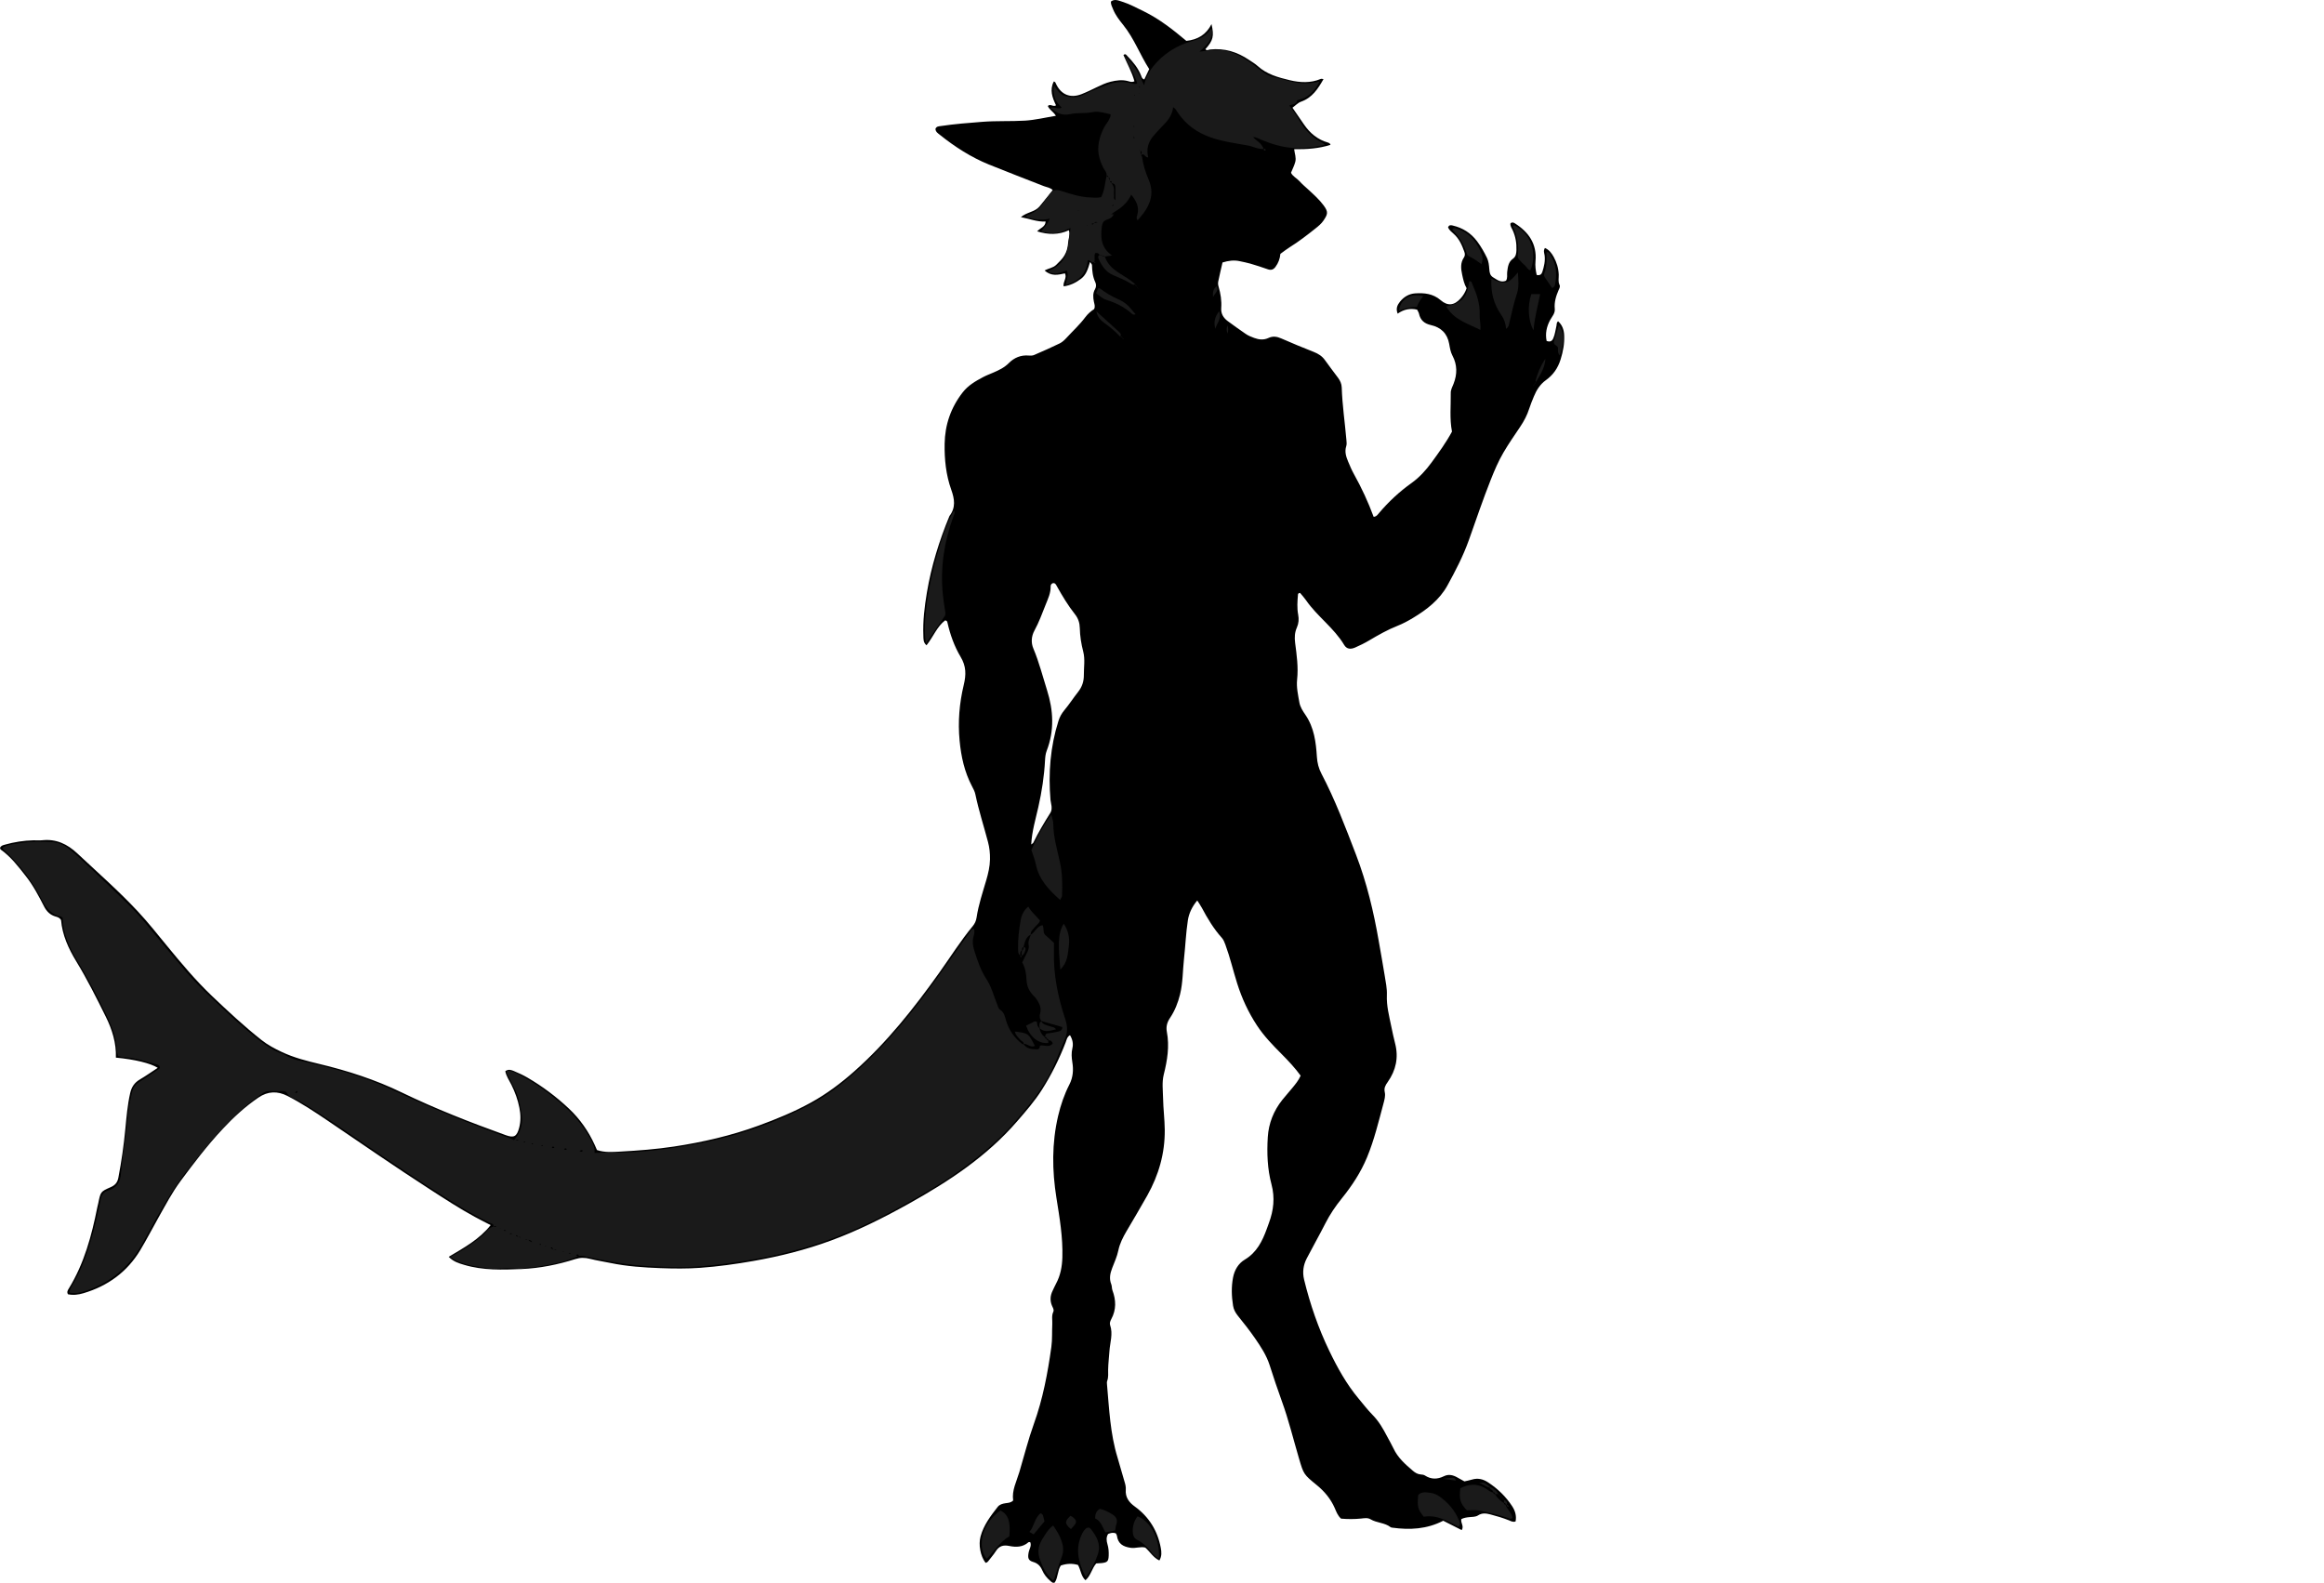 <?xml version="1.0" encoding="utf-8"?>
<!-- Generator: Adobe Illustrator 24.1.1, SVG Export Plug-In . SVG Version: 6.00 Build 0)  -->
<svg version="1.1" id="Layer_1" xmlns="http://www.w3.org/2000/svg" xmlns:xlink="http://www.w3.org/1999/xlink" x="0px" y="0px"
	 width="1974.33" height="1344.72" viewBox="0 0 1974.33 1344.72" style="enable-background:new 0 0 1974.33 1344.72;" xml:space="preserve">
<style type="text/css">
	.st0{fill:#1A1A1A;}
</style>
<g>
	<path d="M381.2,1067.79c13.02-7.77,26-14.78,35.62-26.93c-4.76-2.47-9.17-4.68-13.5-7.04c-13.17-7.17-25.7-15.37-38.28-23.49
		c-29.16-18.83-57.7-38.57-86.42-58.05c-11.15-7.56-22.39-15-34.41-21.16c-8.43-4.32-16.61-4.12-24.69,1.39
		c-11.2,7.63-21.02,16.64-30.29,26.56c-12.99,13.9-24.45,28.94-35.72,44.18c-7.31,9.87-12.98,20.7-18.97,31.35
		c-5.14,9.13-9.94,18.46-15.33,27.44c-11.17,18.61-27.6,30.52-48.3,36.67c-4.34,1.29-8.76,1.87-13.18,0.89
		c-1.17-2.01-0.1-3.53,0.78-4.97c13.01-21.2,19.34-44.73,24.13-68.8c0.24-1.22,0.6-2.42,0.85-3.64c1.96-9.58,1.87-9.78,10.48-13.56
		c3.84-1.69,5.79-3.94,6.6-8.14c2.63-13.72,4.6-27.5,5.92-41.4c0.96-10.16,1.83-20.31,4.08-30.32c1.19-5.29,3.67-8.98,8.31-11.7
		c5.15-3.01,10.02-6.49,15.13-9.84c-6.24-3.95-19.55-7.16-35.57-8.67c0.43-12.4-3.2-23.93-8.61-34.84
		c-7.87-15.86-15.78-31.72-25.01-46.87c-6.67-10.95-11.94-22.5-12.96-35.17c-1.17-1.99-2.85-2.49-4.53-2.96
		c-4.62-1.3-7.67-4.24-9.87-8.52c-4.55-8.88-9.18-17.73-15.38-25.64c-6.47-8.26-12.81-16.61-21.48-22.78
		c-0.33-0.23-0.38-0.86-0.59-1.37c0.65-1.9,2.44-2.3,4.06-2.76c7.96-2.25,16.07-3.53,24.34-3.72c2.5-0.06,5.02,0.22,7.49-0.05
		c11.85-1.31,21.43,3.35,29.78,11.19c17.28,16.23,35.17,31.85,51.35,49.21c8.65,9.29,16.58,19.26,24.64,29.09
		c12.19,14.85,24.49,29.59,38.44,42.87c13.55,12.91,27.24,25.65,41.93,37.28c5.31,4.21,11.22,7.38,17.36,10.26
		c10.23,4.81,21,7.56,31.95,10.18c24.05,5.77,47.49,13.32,69.88,24.17c28.74,13.92,58.5,25.53,88.54,36.35
		c6.86,2.47,9.28,1.07,11.23-6.18c1.52-5.66,1.36-11.35,0.25-17.04c-1.35-6.9-3.72-13.45-6.87-19.75
		c-1.87-3.74-4.34-7.24-5.12-11.41c2.59-1.99,5.09-1.06,7.32-0.13c3.9,1.64,7.79,3.4,11.44,5.53c12.77,7.44,24.59,16.28,35.31,26.39
		c9.31,8.78,16.65,19.2,21.95,30.95c0.61,1.35,1.19,2.72,1.86,4.23c6.62,2.26,13.42,1.68,20.06,1.31c15.17-0.85,30.32-2,45.38-4.28
		c24.5-3.71,48.51-9.24,71.81-17.76c15.24-5.57,30.21-11.71,44.46-19.56c13.41-7.39,25.56-16.51,36.96-26.63
		c27.81-24.68,50.67-53.63,72.15-83.77c9.41-13.21,18.04-26.99,28.4-39.52c1.78-2.16,2.86-4.54,3.29-7.38
		c1.63-10.87,5.17-21.26,8.24-31.77c1.67-5.71,3.04-11.52,3.15-17.61c0.1-5.06-0.42-9.94-1.7-14.78
		c-3.56-13.5-7.89-26.79-10.74-40.49c-0.5-2.39-1.72-4.68-2.88-6.88c-6.36-12.12-9.2-25.04-10.5-38.65
		c-1.54-16.1-0.19-31.93,3.52-47.39c2.11-8.78,2.13-15.84-2.66-23.85c-5.33-8.92-8.89-18.93-11.21-29.22
		c-0.16-0.69-0.29-1.52-1.94-1.77c-6.88,5.17-10.03,13.88-15.81,21.16c-2.92-2.44-2.57-5.39-2.69-8.23
		c-0.51-12.27,0.97-24.4,2.98-36.44c3.76-22.48,10.48-44.13,19.19-65.17c5.48-7.12,4.36-14.4,1.52-22.35
		c-4.48-12.53-5.84-25.74-5.62-39c0.26-16.16,5.27-30.73,15.3-43.63c4.65-5.97,10.79-9.52,17.18-12.92
		c2.85-1.52,5.91-2.67,8.88-3.95c4.78-2.06,9.34-4.2,13.19-8.09c4.49-4.54,10.27-7.01,17-6.38c1.46,0.14,3.12,0.1,4.42-0.46
		c7.32-3.16,14.63-6.38,21.79-9.87c2.16-1.06,4.08-2.86,5.73-4.67c5.39-5.88,11.31-11.25,16.1-17.7c2.06-2.77,4.74-5.07,7.39-6.75
		c1.14-2.39,0.19-4.37-0.17-6.24c-0.73-3.77-1.05-7.3,1.01-10.82c1.03-1.75,1.03-4.02,0.17-5.82c-2.21-4.66-2.67-9.57-2.82-14.59
		c-0.02-0.61-0.73-1.2-1.63-2.58c-1.71,5.64-3.14,10.83-7.56,14.19c-4.39,3.34-9.2,5.75-14.89,6.52c-0.72-3.95,3.09-7.09,1.12-11.04
		c-5.76,1.28-11.61,2.74-17.28-2.48c3.45-1.87,7.33-2.18,9.93-4.82c2.45-2.49,5.1-4.81,6.89-7.87c1.92-3.29,2.92-6.87,3.14-10.67
		c0.2-3.44,1.86-6.76,0.66-10.81c-8.69,4.05-17.6,3.9-26.94,0.97c2.42-2.84,6.95-3.68,7.19-8.34c-7.08,0.39-13.58-2.34-21.02-3.75
		c4.95-4.27,11.76-4.31,15.72-8.94c3.85-4.51,7.45-9.23,11.32-14.07c-2.28-2.19-5.15-2.38-7.63-3.36
		c-15.55-6.13-31.18-12.06-46.66-18.36c-15.13-6.16-28.75-14.95-41.49-25.11c-1.67-1.33-3.76-2.61-3.83-5.13
		c0.79-2.15,2.63-2.14,4.34-2.4c11.84-1.77,23.76-2.7,35.69-3.62c11.97-0.92,23.97-0.29,35.91-0.99c8.64-0.51,17.18-2.62,26.37-4.11
		c-2.09-3.54-5.51-5.03-6.86-8.34c2.11-2.22,4.64,1.1,6.96-0.58c-3.12-6.47-5.61-13.13-1.86-20.28c1.4,0.33,1.54,1.37,1.94,2.22
		c4.31,9.06,12.12,12.27,21.56,8.6c4.41-1.71,8.65-3.85,12.92-5.89c3.84-1.83,7.68-3.67,11.82-4.68c4.87-1.18,9.77-1.9,14.79-0.53
		c1.58,0.43,3.35,1.2,5.45,0.12c-2.14-7.8-6.19-14.9-9.33-22.27c1.78-1.58,2.52,0.02,3.22,0.74c4.89,5.03,9.35,10.38,11.9,17.06
		c0.42,1.11,0.75,2.43,2.58,2.95c1.27-2.67,2.59-5.45,4.18-8.82c-7.82-12.13-12.85-26.12-22.21-37.67
		c-3.29-4.07-6.51-8.23-8.5-13.18c-0.83-2.07-1.96-4.02-1.86-6.49c3.03-2.44,6.24-0.98,9.18-0.06c6.45,2.01,12.39,5.2,18.46,8.16
		c13.59,6.63,25.32,15.9,36.49,25.29c9.74-1.07,16.87-5.33,21.36-14.27c2.35,10.25,1.37,14.01-5.21,21.3
		c1.2,1.57,2.72,0.42,3.95,0.29c12.26-1.36,23.2,2.08,33.25,8.9c2.48,1.68,5.12,3.2,7.32,5.2c7.73,7.01,17.35,9.62,27.08,11.95
		c8.89,2.13,17.78,2.6,26.48-1.08c0.57-0.24,1.38,0.09,2.28,0.18c-4.71,8.29-9.63,15.87-19.12,19.19c-2.64,0.93-4.77,3.31-7.26,5.11
		c3.28,4.77,6.53,9.49,9.78,14.21c5.11,7.43,11.64,12.96,20.49,15.42c0.47,0.13,0.91,0.41,1.32,0.68c0.18,0.12,0.25,0.39,0.76,1.22
		c-10.06,3.23-20.27,3.82-30.91,3.72c0.49,3.92,1.88,7.17,0.98,10.71c-0.82,3.19-2.36,6.03-3.65,9.28c1.47,3.16,4.9,4.62,7.19,7.17
		c2.33,2.59,5.02,4.85,7.59,7.21c4.59,4.23,9.25,8.39,12.98,13.44c4.19,5.66,3.37,7.5-0.15,12.8c-1.76,2.64-4.38,4.8-6.91,6.8
		c-7.03,5.59-14.12,11.1-21.77,15.85c-2.74,1.7-5.27,3.74-7.95,5.66c-0.36,4.14-1.74,7.81-4.2,11.1c-1.71,2.29-3.68,3-6.49,2
		c-4.93-1.76-9.92-3.34-14.94-4.83c-2.86-0.85-5.83-1.33-8.74-2.01c-5-1.17-9.84-0.46-14.8,1.07c-1.22,5.38-2.5,10.68-3.6,16.02
		c-0.29,1.4-0.23,2.84,0.23,4.38c1.79,5.97,2.73,12.11,2.28,18.35c-0.35,4.8,1.87,8.24,5.35,10.91c4.94,3.78,10.13,7.24,15.21,10.85
		c2.26,1.61,4.77,2.59,7.36,3.56c4.18,1.55,8.16,1.96,12.3,0.02c3.61-1.69,7.08-1.2,10.75,0.42c9.11,4.03,18.35,7.8,27.62,11.47
		c3.82,1.51,7.06,3.5,9.48,6.92c3.6,5.09,7.45,10.01,11.15,15.03c1.81,2.45,3.06,5.12,3.16,8.25c0.46,14.94,2.7,29.73,3.97,44.6
		c0.15,1.73,0.4,3.63-0.12,5.22c-1.52,4.66-0.2,8.87,1.54,13.04c1.54,3.68,3.09,7.38,5.03,10.85c6.46,11.57,12.01,23.54,16.69,36.19
		c2.34-0.13,3.48-1.9,4.65-3.28c8.11-9.58,17.21-18.05,27.43-25.34c6.77-4.83,12.3-10.94,17.17-17.61
		c6.18-8.46,12.34-16.95,17.31-26.17c-2.14-10.93-0.89-21.93-1.05-32.88c-0.04-2.76,1.42-5.26,2.42-7.82
		c3.13-8.05,3.17-16.05-0.95-23.79c-1.69-3.17-2.19-6.65-2.8-10.04c-1.61-8.95-7.06-14.07-15.58-15.98
		c-5.5-1.24-8.89-4.14-10.08-9.68c-0.25-1.17-1.02-2.22-1.6-3.43c-5.94-1.39-11.36-0.25-16.52,3.42c-1.74-4.4-0.23-7.42,1.99-10.19
		c3.28-4.09,7.71-6.69,12.79-7.04c7.75-0.54,15.31,0.19,21.72,5.75c6.04,5.24,11.64,4.52,16.95-1.43c2.19-2.45,3.94-5.13,5.13-8.7
		c-2.03-3.4-2.92-7.51-3.8-11.63c-1.07-4.98-1.59-9.91,1.48-14.44c1.1-1.62,0.99-3.19,0.36-4.96c-2.03-5.69-4.4-11.12-9.11-15.24
		c-1.82-1.6-3.77-3.21-4.7-5.4c0.81-2.17,2.23-2.01,3.8-1.65c8.6,1.99,15.58,6.36,20.92,13.51c3.31,4.44,6.04,9.21,8.4,14.13
		c1.35,2.82,1.69,6.24,1.93,9.42c0.22,2.89,0.52,5.37,3.28,7.04c3.4,2.05,6.56,4.74,10.9,2.84c1.56-2.39,0.7-4.98,1.01-7.41
		c0.54-4.22,0.96-8.51,4.88-11.27c2.57-1.81,2.9-4.61,2.99-7.34c0.19-5.79-0.72-11.42-3.14-16.76c-0.89-1.97-2.4-3.8-1.9-6
		c1.47-1.25,2.73-0.59,3.69,0.02c11.77,7.48,18.88,17.51,17.53,32.18c-0.37,3.96,0.15,7.86,1.02,11.67
		c2.79,0.68,4.18-0.58,4.83-2.67c1.41-4.54,2.53-9.13,1.89-13.97c-0.25-1.89-1.27-3.82,0.28-6.27c3.58,1.52,5.71,4.47,7.47,7.66
		c2.55,4.63,4.05,9.63,4.25,14.96c0.11,2.95-0.72,5.93,0.72,8.83c0.71,1.43-0.23,2.95-0.81,4.29c-2.19,5.1-3.83,10.28-3.27,15.93
		c0.39,3.86-2.26,6.49-3.9,9.49c-3.08,5.66-4.31,11.55-3.02,17.85c2.7,0.92,4.43,0.46,5.61-2.16c1.56-3.48,1.88-7.22,2.76-10.83
		c0.28-1.15-0.13-2.48,1.35-3.75c3.54,3.14,4.95,7.19,5.18,11.78c0.35,7.05-0.89,13.74-3,20.56c-2.35,7.56-6.34,13.25-12.64,17.79
		c-4.76,3.43-7.88,8.3-10.08,13.72c-1.41,3.47-2.88,6.92-4.01,10.48c-1.75,5.53-4.43,10.54-7.65,15.34
		c-4.86,7.25-9.85,14.4-14.26,21.96c-4.3,7.37-7.6,15.13-10.73,23.03c-6.71,16.93-12.52,34.18-18.62,51.32
		c-4.79,13.45-11.36,26.12-18.23,38.56c-6.68,12.1-17.44,20.41-29.11,27.45c-4.26,2.57-8.64,4.94-13.32,6.79
		c-8.37,3.3-16.18,7.74-23.92,12.33c-3.85,2.29-7.9,4.3-12.01,6.09c-3.95,1.72-7.21,1.32-9.3-2.17
		c-8.68-14.54-22.94-24.26-32.45-38.04c-1.54-2.23-3.41-4.22-5.04-6.2c-1.06,0.09-1.7,0.56-1.77,1.3
		c-0.49,5.72-0.91,11.52,0.16,17.15c0.74,3.91,0.46,7.42-1.08,10.91c-1.87,4.22-2.11,8.42-1.51,13.04
		c1.35,10.36,2.82,20.73,1.69,31.28c-0.7,6.5,0.8,12.93,1.91,19.32c0.69,4.02,3.01,7.48,5.2,10.68c7.38,10.82,8.9,23.13,9.69,35.59
		c0.33,5.15,1.51,9.81,3.86,14.29c11.63,22.14,20.41,45.51,29.36,68.8c9.16,23.83,15.02,48.51,19.36,73.6
		c1.65,9.56,3.43,19.11,4.95,28.7c0.9,5.65,2.16,11.38,1.92,17.02c-0.38,9.18,1.95,17.8,3.74,26.57c1,4.88,2.04,9.76,3.28,14.58
		c3.06,11.91,0.71,22.78-6.28,32.7c-1.92,2.73-3.36,5-2.5,8.79c0.67,2.94-0.29,6.42-1.12,9.5c-4.16,15.38-7.83,30.9-13.96,45.7
		c-5.3,12.81-12.82,24.21-21.47,34.94c-5.34,6.62-10.09,13.6-13.95,21.22c-5.08,10.01-10.65,19.77-15.81,29.74
		c-2.93,5.66-3.77,11.72-2.24,18.02c5.09,20.92,12.07,41.17,21.43,60.58c6.95,14.42,14.69,28.37,25.03,40.7
		c3.84,4.58,7.48,9.37,11.67,13.61c5.37,5.43,9.04,11.86,12.5,18.52c1.73,3.32,3.69,6.53,5.26,9.92
		c3.68,7.95,10.02,13.52,16.48,19.04c1.94,1.66,3.98,2.92,6.62,3.14c1.23,0.1,2.62,0.23,3.61,0.87c5.31,3.45,10.64,3.37,16.17,0.64
		c3.99-1.96,7.77-1.03,11.42,1.06c1.95,1.12,3.92,2.18,6,3.33c2.14-0.5,4.35-0.9,6.48-1.55c4.93-1.5,9.42-0.38,13.53,2.32
		c8.22,5.39,15.2,12.1,20.58,20.36c2.5,3.84,3.8,8.06,2.89,12.88c-2.18,0.89-3.99-0.27-5.68-0.94c-5.11-2.03-10.34-3.6-15.65-4.98
		c-3.67-0.95-7.05-1.5-10.66,0.86c-1.91,1.26-4.79,1.2-7.26,1.42c-2.5,0.22-4.86,0.66-6.86,1.68c-0.72,3.29,2.51,5.91,0.33,9.35
		c-5.36-2.72-10.62-5.39-15.7-7.96c-13.92,7.21-28.39,7.91-43.22,5.89c-0.49-0.07-1.07-0.11-1.43-0.39
		c-5.03-3.95-11.76-3.55-17.1-6.74c-2.5-1.49-5.34-0.9-8.07-0.62c-5.72,0.59-11.43,0.53-16.97,0.08c-2.95-2.61-4.06-6.02-5.45-9.16
		c-3.43-7.72-8.61-13.95-15.08-19.25c-11.3-9.24-11.25-9.28-15.25-22.85c-4.8-16.24-8.76-32.72-14.58-48.66
		c-3.68-10.07-7.04-20.27-10.32-30.48c-2.71-8.45-7.53-15.74-12.48-22.91c-4.53-6.56-9.49-12.83-14.5-19.03
		c-2.12-2.62-3.6-5.38-4.11-8.65c-1.25-7.92-1.54-15.83-0.02-23.79c1.25-6.53,4.55-12.04,9.96-15.27
		c10.24-6.12,14.93-15.72,18.74-26.18c0.6-1.64,1.18-3.29,1.78-4.93c3.97-10.74,5.24-21.43,2.19-32.87
		c-3.49-13.07-3.98-26.67-3.14-40.14c0.72-11.68,4.96-22.34,12.31-31.58c2.79-3.51,5.83-6.82,8.66-10.31
		c2.51-3.09,5.11-6.13,6.94-10.29c-4.7-6.48-10.29-12.47-16.06-18.26c-7.58-7.62-15.04-15.29-21-24.34
		c-7.34-11.14-12.86-23.09-16.86-35.78c-3.45-10.93-6.03-22.12-10.01-32.89c-0.79-2.13-1.56-4.21-3.1-5.92
		c-6.91-7.67-12.12-16.45-16.95-25.5c-1.05-1.97-2.36-3.79-3.85-6.16c-4.32,5.13-7.05,10.83-7.97,16.81
		c-1.66,10.79-2.08,21.77-3.28,32.65c-1.12,10.13-0.91,20.42-3.38,30.4c-1.75,7.07-4.39,13.81-8.46,19.87
		c-2.48,3.7-3.6,7.37-2.73,11.93c2.33,12.26,0.37,24.25-2.63,36.2c-1.66,6.6-0.71,13.43-0.59,20.16c0.17,8.96,1.34,17.86,1.43,26.85
		c0.19,20.01-5.15,38.44-14.81,55.73c-5.72,10.24-11.77,20.29-17.69,30.41c-3.02,5.17-5.71,10.38-6.96,16.41
		c-1.06,5.08-3.29,9.94-5.18,14.83c-1.76,4.56-2.74,9.03-0.8,13.82c0.64,1.58,0.39,3.52,0.99,5.13c3.1,8.33,3.36,16.48-0.98,24.49
		c-0.85,1.57-1.56,3.45-1,5.05c2.63,7.49-0.1,14.82-0.57,22.17c-0.33,5.21-1.02,10.4-1.1,15.65c-0.05,3.23,0.39,6.49-0.81,9.65
		c-0.34,0.89-0.24,1.99-0.15,2.98c1.86,20.82,2.71,41.78,8.91,61.99c2.12,6.9,3.9,13.91,6.03,20.81c0.68,2.19,1.19,4.33,1.01,6.59
		c-0.5,6.41,2.67,10.72,7.62,14.29c12.09,8.73,19.4,20.61,22.13,35.21c0.62,3.32,1,6.93-1.21,10.66
		c-5.21-2.45-7.91-7.38-11.95-10.94c-4.09-1.1-8.16,0.81-12.5,0.17c-6.59-0.97-10.71-3.53-11.64-10.35
		c-0.09-0.68-0.59-1.3-0.84-1.84c-2.42-1.07-4.51-0.39-6.61,0.43c-1.78,2.84-1.42,5.83-0.56,8.71c0.95,3.18,1.16,6.38,1.05,9.64
		c-0.18,4.93-1.12,5.88-6.24,6.41c-1.47,0.15-2.96,0.19-4.35,0.28c-3.73,4.26-4.5,10.21-9.15,14.3c-3.84-3.55-3.9-8.67-6.35-13.01
		c-4.65-1.36-9.49-1.29-14.59,0.49c-2.87,4.27-2.25,10.01-5.15,14.44c-1.75,0.76-2.75-0.49-3.86-1.45
		c-2.88-2.48-5.26-5.42-6.74-8.88c-1.56-3.66-3.76-5.97-7.78-7.16c-4.21-1.25-4.69-3.42-3.78-8.22c0.54-2.84,2.68-5.49,1.3-8.63
		c-0.54,0.03-1.18-0.14-1.46,0.1c-4.8,4.3-10.6,4.35-16.28,3.19c-5.06-1.04-8.66-0.02-11.46,4.42c-1.85,2.94-4.21,5.55-6.31,8.34
		c-0.63,0.84-1.36,1.43-2.43,1.55c-4.39-5.71-6.15-15.4-4.22-22.44c2.63-9.64,8.52-17.37,14.52-25.05c1.67-2.14,4.14-2.75,6.61-3.13
		c2.21-0.35,4.5-0.27,6.56-2.34c-1.28-8.5,2.88-16.14,5.27-24.19c4.06-13.61,7.49-27.45,12.29-40.8
		c7.66-21.27,11.81-43.24,14.88-65.48c0.88-6.39,0.47-12.96,0.79-19.44c0.17-3.45-0.74-6.97,0.85-10.34
		c0.85-1.79-0.35-3.45-1.01-4.98c-1.94-4.46-1.64-8.73,0.46-13c0.99-2.01,1.87-4.08,2.93-6.05c3.72-6.96,5.1-14.37,5.33-22.26
		c0.51-17.07-2.36-33.75-5.03-50.47c-3.73-23.36-4.01-46.55,1.46-69.81c2.2-9.34,5.24-18.19,9.56-26.62
		c3.12-6.1,3.54-12.4,2.48-18.9c-0.65-4-0.91-7.92,0.04-11.86c0.93-3.85,0.19-7.34-2.02-11.12c-2.58,1.47-2.88,4.05-3.71,6.21
		c-5.4,14.02-12.07,27.41-20.11,40.09c-6.16,9.71-13.71,18.36-21.22,27.03c-25.75,29.74-57.97,50.94-91.94,69.86
		c-21.38,11.91-43.19,22.89-66.23,31.35c-21.39,7.86-43.36,13.37-65.75,17.3c-14.98,2.63-30.03,4.73-45.22,5.82
		c-11.23,0.8-22.5,0.68-33.71,0.26c-14.18-0.52-28.38-1.44-42.35-4.35c-5.86-1.22-11.81-2.08-17.6-3.57
		c-4.27-1.1-8.21-1.1-12.45,0.24c-14.79,4.69-30,7.77-45.46,8.43c-16.42,0.7-32.99,1.26-49.06-3.58
		C389.73,1073.24,385.22,1071.92,381.2,1067.79z M876.06,717.47c0.82-0.69,1.54-1.01,1.8-1.55c4.27-8.75,9.26-17.09,14.45-25.3
		c1.16-1.83,1.18-3.8,1.01-5.78c-0.15-1.73-0.72-3.42-0.87-5.14c-1.95-22.84-0.18-45.31,6.77-67.26c1.07-3.37,2.67-6.29,4.99-9.06
		c4.15-4.96,7.67-10.45,11.68-15.54c3.38-4.28,4.93-8.88,4.89-14.41c-0.05-6.64,1.17-13.27-0.55-19.9
		c-1.69-6.52-2.75-13.14-2.89-19.91c-0.09-4.28-1.29-8.21-4.07-11.7c-5.9-7.43-10.76-15.57-15.4-23.84c-0.7-1.25-1.3-2.8-3.2-2.69
		c-1.38,0.41-2.15,1.47-2.11,2.74c0.17,5.7-2.27,10.63-4.29,15.73c-2.93,7.41-5.65,14.87-9.5,21.92c-2.59,4.74-3,10.19-0.88,15.21
		c4.85,11.52,7.88,23.61,11.63,35.46c5.41,17.1,6.32,34.25-0.28,51.33c-1,2.59-1.28,5.27-1.43,8.05c-0.7,13.45-2.72,26.7-5.7,39.85
		C879.78,696.04,876.64,706.31,876.06,717.47z"/>
	<path class="st0" d="M436.69,968.63c5.15-5.97,7.56-13.06,6.59-20.73c-0.97-7.61-2.43-15.26-5.81-22.31
		c-1.83-3.83-3.87-7.55-5.66-11.4c-0.58-1.24-1.92-2.38-0.94-4.42c3.49-0.28,6.58,1.37,9.61,2.92c14.07,7.19,26.7,16.44,38.53,26.89
		c8.69,7.67,15.91,16.49,21.67,26.49c2.31,4.01,4.83,8.04,4.41,13.4c11.95-0.47,23.37,0.07,34.85-0.73
		c18.95-1.31,37.66-3.95,56.23-7.68c31.97-6.42,62.48-17.14,91.39-32.2c13.99-7.29,26.54-16.77,38.34-27.25
		c29.1-25.86,53.1-56.07,75.31-87.83c7.43-10.63,15-21.17,22.57-31.71c0.82-1.14,1.32-2.76,3.55-3.1c0.97,2.34,0.23,4.74-0.35,6.93
		c-1.01,3.8-0.58,7.41,0.52,11.03c2.68,8.8,5.61,17.44,10.73,25.27c4.1,6.28,5.91,13.7,8.72,20.62c0.76,1.87,1.15,4.06,2.8,5.16
		c3.29,2.17,3.92,5.58,4.89,8.9c2.39,8.16,7,14.8,13.67,20.03c0.34,0.27,0.94,0.22,1.41,0.31l-0.27-0.26
		c2.82,4.24,7.18,4.53,11.65,4.55c2.04,0.01,2.13-1.63,2.45-3.19c3.59-0.7,7.81,2.04,10.8-1.79c-0.61-1.93-1.81-2.9-3.85-2.63
		l0.26,0.27c0.05-1.24-0.54-1.83-1.78-1.78l0.28,0.28c0.05-1.24-0.54-1.83-1.78-1.78l0.24,0.28c0.35-1.32,0.12-2.92,2.21-3.18
		c2.92-0.36,5.84-0.87,8.72-1.5c1.93-0.42,3.87-1.09,3.85-3.9c-5.98-1.73-12-3.46-18.02-5.2l0.24,0.11
		c-1.57-1.88-1.76-4.2-1.15-6.29c1.61-5.49-1.06-9.57-3.98-13.65c-0.29-0.4-0.69-0.72-1.04-1.07c-3.8-3.79-6.21-7.96-6.47-13.7
		c-0.23-5.1-0.95-10.38-3.66-15.09c1.37-2.8,2.66-5.47,3.99-8.14c1.01-2.02,1.99-4.05,1.48-6.4c-0.73-3.4,0.84-6.28,1.98-9.27
		l-0.26,0.27c3.69-2.06,4.9-7.01,9.99-8.18c1.68,2.51-0.09,6.36,2.64,8.62c2.29,1.9,4.42,4,7.14,6.49c0,1.95,0.06,4.43-0.01,6.9
		c-0.61,19.93,3.38,39.15,9.61,57.89c2.02,6.07,2.18,11.32-0.42,17.19c-4.82,10.9-8.66,22.17-14.59,32.64
		c-7.68,13.57-17.46,25.43-27.59,37.1c-14.98,17.24-32.55,31.49-51.2,44.55c-13.31,9.31-27.4,17.31-41.52,25.23
		c-15.85,8.89-32.05,17.14-48.84,24.19c-26.08,10.97-53.13,18.47-80.98,23.24c-14,2.4-28.05,4.32-42.2,5.62
		c-14.67,1.34-29.34,0.89-44.01,0.2c-19.73-0.93-39.07-4.5-58.3-8.81c-1.17-0.26-2.44-0.03-3.66-0.03
		c-0.26-1.96-1.27-1.23-2.31-0.67c0.76,0.58,1.4,1.3,2.38,0.58c-11.12,5.13-23.01,7.33-34.99,9.26c-4.34,0.7-8.81,0.33-13.07,1.69
		c-0.89,0.28-1.95,0.2-2.9,0.05c-5.46-0.85-11.02-0.8-16.41-0.24c-5.05,0.53-9.91-0.27-14.71-0.92c-9.28-1.26-18.6-2.98-27.31-8.73
		c10.51-5.49,19.71-11.63,28.19-18.87c2.75-2.35,4.42-6.09,8.43-6.89c0.72-0.45,1.86,0.89,2.55-0.47c-1.15-0.41-1.9,0.04-2.64,0.57
		c1.11-2.13-0.7-2.56-1.95-3.15c-10.63-4.99-20.83-10.77-30.78-16.98c-25.61-16.01-50.64-32.89-75.62-49.85
		c-18.58-12.62-36.91-25.62-56.29-37.03c-3.71-2.18-8.63-2.68-10.84-7.27c-0.31-0.64-1.74-1.03-2.67-1.05
		c-4.24-0.12-8.49-0.1-12.74-0.07c-2.38,0.02-4.21,1.44-6.08,2.68c-7.28,4.84-13.88,10.56-20.21,16.53
		c-14.98,14.13-28.18,29.83-40.97,45.97c-15.61,19.68-27.4,41.64-39.31,63.53c-10.91,20.06-26.82,33.77-48.4,40.98
		c-4.47,1.49-9.07,2.63-14.13,1.54c0.48-3.38,2.45-6.05,3.99-8.78c9.8-17.37,14.88-36.37,19.49-55.54
		c1.17-4.84,2.15-9.73,3.11-14.61c0.72-3.67,2.28-6.53,6.12-7.69c7.24-2.18,10.63-6.86,11.16-14.61
		c0.69-10.11,2.28-20.17,3.76-30.21c1.59-10.8,1.61-21.81,4.23-32.48c0.53-2.17,1-4.36,1.47-6.55c0.78-3.59,2.65-6.33,5.82-8.33
		c5.06-3.19,10-6.58,14.98-9.89c1.01-0.67,2-1.38,2.82-1.96c0.03-2.81-2.05-3.09-3.56-3.48c-8.91-2.27-17.6-5.56-26.97-5.78
		c-1.69-0.04-3.37-0.73-5.02-1.11c-0.45-1.93-1.16-3.59-1.18-5.27c-0.12-10.81-4.41-20.41-8.88-29.86
		c-7.47-15.79-15.77-31.17-24.76-46.16c-6.75-11.25-12.02-22.98-12.2-36.14c-0.72-0.53-1.08-1.02-1.52-1.1
		c-9.23-1.69-13.41-8.69-17.25-16.17c-7.24-14.11-16.92-26.42-28.16-37.54c-1.23-1.22-2.52-2.36-3.76-3.57
		c-0.14-0.13-0.09-0.45-0.21-1.18c4.13-2.76,9.24-3.01,13.97-3.76c9.59-1.52,19.31-1.68,29.02-0.88c7.43,0.61,12.95,5.1,18.15,9.71
		c8.58,7.62,16.82,15.62,25.14,23.52c6.7,6.36,13.35,12.76,19.95,19.21c11.62,11.36,21.39,24.34,31.85,36.71
		c11.11,13.13,21.81,26.63,34.35,38.5c14.85,14.05,29.51,28.29,45.71,40.83c5.95,4.6,12.01,8.87,19.28,11.19
		c1.85,0.59,3.46,1.92,5.27,2.71c2.27,1,4.46,2.08,6.96,2.63c28,6.11,55.72,13.25,81.75,25.58c32.49,15.38,65.76,28.82,99.57,40.96
		c1.16,0.42,2.24,1.03,3.36,1.55c1.1-0.95,2.45,1.4,3.88-0.38C439.04,968.42,437.87,968.53,436.69,968.63z M440.04,1050.97
		c0.74,0.13,1.48,0.27,2.22,0.4c0.02-0.12,0.04-0.25,0.05-0.37c-0.82,0-1.63,0-2.45,0c-0.12-0.43-0.2-0.88-0.39-1.28
		c-0.07-0.15-0.44-0.31-0.59-0.26c-0.71,0.27-0.67,0.54,0.05,0.82C439.34,1050.44,439.68,1050.74,440.04,1050.97z M432.45,1048.16
		c0.8-0.36,1.63,0.87,2.46-0.03c-0.92-0.82-1.74,0.04-2.58,0.09c-0.73-0.8-1.46-1.6-2.19-2.4c-0.38-0.27-0.74-0.57-1.14-0.8
		c-0.19-0.1-0.61-0.14-0.67-0.05c-0.35,0.6-0.13,0.89,0.58,0.82c0.47-0.05,0.93-0.12,1.39-0.17
		C431.02,1046.47,431.74,1047.32,432.45,1048.16z M448.74,1053.14c-0.71-0.16-1.43-0.32-2.14-0.48c-0.01,0.14-0.03,0.27-0.04,0.41
		c0.79,0,1.59,0,2.38,0c0.28,1.75,2.14,1.54,3.07,2.48c0.42-0.37,0.98-1.35,1.05,0.12c0.01,0.27-0.85,0.19-1.16-0.3
		C451.6,1053.56,449.82,1053.84,448.74,1053.14z M469.76,1061.59c0.66,0.06,1.34,0.02,1.96,0.19c0.7,0.2,0.94,0.17,0.69-0.31
		c-0.05-0.09-0.44,0.01-0.67,0.01c-0.68,0.01-1.35,0.02-2.03,0.03c-0.3-0.99-0.28-2.45-2-1.36
		C468.4,1060.64,469.08,1061.12,469.76,1061.59z M251.39,928.51c0.79,0.03,1.38-0.19,1.3-1.13c-0.01-0.17-0.35-0.47-0.38-0.45
		c-0.59,0.36-1.16,0.76-1.73,1.16C250.85,928.23,251.12,928.37,251.39,928.51z M483.17,1064.81c0.43,0.11,0.86,0.25,1.3,0.31
		c0.08,0.01,0.2-0.29,0.3-0.44c-0.41-0.06-0.83-0.15-1.24-0.17C483.41,1064.49,483.29,1064.7,483.17,1064.81z M479.23,976.28
		c0.78,0.79,1.55,0.87,2.35-0.01C480.79,975.46,480.02,975.44,479.23,976.28z M492.38,978.19c1.09-0.1,2.12,1.1,2.71-0.77
		C494.14,977.12,493.26,976.85,492.38,978.19z M471,974.85c-0.69-0.99-1.45-0.83-2.25-0.16C469.44,975.62,470.19,975.59,471,974.85z
		 M460.61,973.67c0.18-0.12,0.36-0.24,0.54-0.36c-0.16-0.15-0.3-0.4-0.47-0.42c-0.62-0.04-0.89,0.21-0.66,0.55
		C460.12,973.59,460.41,973.6,460.61,973.67z M445.64,970.68c0.18-0.12,0.36-0.24,0.54-0.37c-0.16-0.15-0.31-0.41-0.47-0.42
		c-0.62-0.04-0.89,0.21-0.66,0.56C445.14,970.59,445.44,970.6,445.64,970.68z M452.91,971.81c-0.12-0.14-0.23-0.36-0.38-0.41
		c-0.19-0.06-0.53-0.07-0.63,0.05c-0.37,0.42-0.19,0.72,0.45,0.7C452.54,972.15,452.72,971.93,452.91,971.81z M459.11,1057.66
		c0.18-0.12,0.37-0.25,0.55-0.37c-0.16-0.15-0.32-0.41-0.49-0.42c-0.64-0.05-0.91,0.2-0.67,0.56
		C458.6,1057.58,458.9,1057.59,459.11,1057.66z M478.52,1063.51c0.16-0.07,0.32-0.15,0.49-0.22c-0.14-0.1-0.27-0.28-0.42-0.29
		c-0.16-0.01-0.34,0.12-0.51,0.2C478.22,1063.3,478.37,1063.41,478.52,1063.51z M463.19,1058.86c0.18,0.06,0.36,0.15,0.54,0.15
		c0.05,0,0.1-0.26,0.15-0.39c-0.17-0.04-0.35-0.12-0.52-0.1C463.29,1058.53,463.25,1058.74,463.19,1058.86z M425.19,1043.8
		l-0.33-0.24l-0.07,0.34L425.19,1043.8z"/>
	<path class="st0" d="M929.69,222.56c-2.29,1.31-3.3-1.88-5.63-1.46c-0.99,11.38-7.75,17.93-18.46,20.95l0.14,0.17
		c-0.54-4.14,2.77-8.09,0.47-12.49c-5.03,1.81-10.13,4.18-15.59,1.15c0.97-1.69,2.9-1.79,4.37-2.66
		c7.11-4.17,11.26-10.28,12.28-18.52c0.63-5.11,1.43-10.2,2.25-16c-4.45,1.63-8.2,3.75-12.15,4.24c-3.96,0.49-8.12-0.63-12.96-1.13
		c2.64-3.99,5.94-6.52,7.36-11.06c-6.98,1.81-13.44,0.36-19.98-1.22c0.32-0.82,0.39-1.59,0.68-1.68
		c6.46-1.99,11.46-5.63,14.63-11.79c1.1-2.15,3.32-3.7,4.56-5.8c2.53-4.32,5.72-4.39,10.13-2.97c7.76,2.49,15.55,5.04,23.83,5.44
		c3.22,0.16,6.42,0.57,9.83-0.22c3.07-5.76,3.24-12.29,4.75-18.45c0.12,1.23,0.99,1.3,1.93,1.25c-0.52,1.36,0.38,2.46,0.65,3.68
		c0.47,0.54,0.93,1.08,1.4,1.61c1.84,1.9,2.42,4.2,2.23,6.78c-0.09,1.23-0.14,2.48,0.02,3.69c0.16,1.17-0.79,2.58,1.17,3.95
		c0-3.86,0.04-7.29-0.01-10.71c-0.03-2.27-1.02-3.72-3.55-3.58c0.71-1.64,0.21-2.15-1.46-1.56c-0.18-1.23,0.66-2.66-0.67-3.68
		c-0.5-0.59-0.79-1.47-1.82-1.32c0.33-2.75-1.71-4.52-2.81-6.67c-3-5.89-4.83-12.2-4.14-18.69c0.69-6.42,2.9-12.62,6.46-18.18
		c0.81-1.26,1.84-2.41,2.44-3.75c0.68-1.51,1.73-3,1.38-4.81c-5.23-1.1-10.35-2.85-15.43-1.78c-6.33,1.33-12.81,0.27-19.01,1.7
		c-6.67,1.54-11.51-1.19-16.71-5.28c3.56-1.16,6.39,1.38,9.69-0.17c-2.18-2.65-4.83-4.93-5.78-8.31c-0.86-3.04-1.58-6.05-0.83-10.4
		c3.2,4.24,5.49,7.78,9.97,8.9c5.26,1.32,10.05,1.46,15.16-1.19c6.17-3.2,12.8-5.54,19.28-8.13c6.89-2.75,13.96-3.67,21.25-1.65
		c1.66,0.46,3.37,0.92,5.15,0.14c-2.25-7.97-7.23-14.6-10.96-23.6c8.41,7.21,12.5,15.3,16.67,25.08c1.74-6.62,4.17-11.49,7.62-15.77
		c8.58-10.62,19.61-17.77,32.6-21.47c6.47-1.84,12.22-4.09,16.09-9.84c0.22-0.33,0.85-0.39,1.31-0.58
		c1.19,8.18-3.81,13.34-10.51,19.2c5.24-0.79,8.94-1.18,12.62-1.41c10.27-0.65,19.04,3.06,27.3,8.42c4.39,2.85,8.57,6.04,12.69,9.27
		c3.19,2.49,6.43,4.52,10.53,5.35c5.36,1.08,10.57,2.86,15.92,4.05c7.34,1.63,14.75,1.67,22.99-0.38
		c-2.8,5.72-6.11,9.68-10.72,12.75c-2.59,1.73-5.43,2.38-8.29,3.18c-0.53,4.06-4.44,3.14-6.65,4.52c2.63,3.87,5.56,7.58,7.84,11.65
		c4.9,8.74,11.41,15.68,20.47,20.13c0.61,0.3,1.05,0.95,1.79,1.64c-9.09,2.13-18.1,3.03-26.96,2.58c-9.18-0.46-18.1-3.31-26.7-6.79
		c-2.45-0.99-4.72-2.66-7.59-2.28c0-0.35,0-0.7-0.01-1.04c-0.04,0.1-0.14,0.23-0.11,0.31c0.07,0.19,0.2,0.36,0.3,0.54
		c3.13,3.36,7.75,5.4,9.1,10.32l0.14-0.17c-4.84,0.41-9.07-2.14-13.69-2.97c-10.47-1.87-21.04-3.26-31.24-6.8
		c-11.76-4.08-21.13-10.79-28.08-21.05c-1.09-1.61-1.89-3.52-3.97-4.56c-0.76,5.87-3.7,10.45-7.76,14.5
		c-2.99,2.98-5.77,6.18-8.59,9.33c-4.76,5.33-6.61,11.47-4.87,18.56c-2.45,0.99-3.26-4.29-6.1-1.57c0.5-1.41,1.13-2.83-0.43-4.03
		c-0.68-0.46-1.35-0.92-2.03-1.38c-0.36-1.13-0.71-2.27-1.07-3.4c-0.22-0.25-0.44-0.49-0.65-0.74c0.25,0.17,0.51,0.35,0.76,0.52
		c0.39,1.13,0.78,2.27,1.18,3.4c0.38,0.9,1.02,1.43,2.03,1.43c-0.83,1.43,0.56,2.74,0.23,4.15c0.29,0.39,0.79,0.76,0.85,1.18
		c0.91,6.87,2.99,13.41,5.7,19.74c4.55,10.63,1.84,19.97-4.76,28.69c-1.48,1.96-3.14,3.77-4.72,5.65l0.06-0.06
		c-1.47-1.55-0.66-3.18-0.23-4.83c1.64-6.31-0.71-11.39-5.26-16.94c-3.28,7.46-8.96,11.52-14.98,15.21l0.17-0.1
		c-0.86,0.62-1.72,1.25-2.57,1.87c-0.12,0.55-0.46,0.72-0.94,0.4c-0.52-0.35-0.53-0.83,0.01-1c0.54-0.16,0.84,0.22,0.78,0.82
		c0.83-0.8,1.77-0.77,2.76-0.35l-0.18-0.07c-1.03,2.94-3.76,3.77-6.22,4.7c-2.47,0.93-3.34,2.74-3.66,5.02
		c-1.37,9.56-0.96,18.59,8.52,25.18c-2.53,0.39-4.3,0.66-6.08,0.93l0.23,0.22c-1.37-1.27-3.27-1.04-4.86-1.68l0.19,0.11
		c-0.74-1.54-2.02-1.89-3.63-1.63c-1.56,2.38,0.11,5.2-0.97,7.65L929.69,222.56z M967.88,74.77c0.25-0.49,0.87-0.93,0.28-1.56
		c-0.04-0.04-0.41,0.12-0.4,0.15c0.06,0.44,0.15,0.88,0.24,1.31c1-0.04-0.28-1,0.4-0.27c0.33,0.35,0.29,0.55-0.17,0.74
		C967.31,75.53,968.83,75.09,967.88,74.77z M1060.48,112.86c-0.41,0.3-0.49,0.26-0.2-0.09c0.03-0.04,0.29,0.1,0.44,0.16l-0.09,0.43
		L1060.48,112.86z M933.06,188.85c-1.18,0.15-2.75-1.21-3.43,0.88c-0.49,0.02-0.99,0.03-1.48,0.08c-0.24,0.03-0.67,0.17-0.67,0.24
		c0.05,0.66,0.47,0.93,1.04,0.56c0.38-0.25,0.62-0.72,0.93-1.09c1.24-0.27,2.49-0.54,3.73-0.81
		C933.13,188.75,933.1,188.8,933.06,188.85z M925.11,179.03c-0.12,0.17-0.2,0.38-0.36,0.49c-0.17,0.12-0.41,0.15-0.61,0.22
		c0.11-0.57,0.41-0.77,0.91-0.6c0.08-0.62,0.26-0.66,0.54-0.12C925.43,179.04,925.27,179.03,925.11,179.03z M916.85,178.43
		c-0.19,0.06-0.43,0.22-0.57,0.16c-0.63-0.27-0.82-0.13-0.38,0.25c0.13,0.11,0.69-0.27,1.06-0.42c0.54,0.84,0.67-0.66,0.51,0.33
		c-0.09,0.55-0.31,0.63-0.76,0.26C915.94,178.38,917.06,179.41,916.85,178.43z M917.29,189.91c-0.22-0.6-0.12-0.7,0.29-0.31
		c-0.15,0.03-0.31,0.06-0.46,0.09c0.47-0.36,0.82-0.27,0.97,0.3c0.02,0.08-0.23,0.28-0.39,0.37
		C916.81,190.82,918.21,190.3,917.29,189.91z M963.47,115.94c-0.13,0.02-0.26,0.03-0.39,0.05c0.07,0.6,0.13,1.21,0.2,1.81
		c0.13-0.09,0.38-0.18,0.38-0.26C963.62,117.01,963.54,116.47,963.47,115.94z M923.89,191.75l-0.4-0.27l-0.08,0.41L923.89,191.75z
		 M964.39,80.91c-0.16-0.11-0.31-0.29-0.47-0.3c-0.17-0.02-0.35,0.13-0.53,0.21c0.15,0.11,0.3,0.29,0.45,0.3
		C964.02,81.13,964.2,80.98,964.39,80.91z M963.4,106.91c-0.12,0.18-0.31,0.34-0.33,0.53c-0.02,0.17,0.16,0.36,0.24,0.54
		c0.12-0.16,0.32-0.32,0.33-0.48C963.65,107.3,963.49,107.1,963.4,106.91z M945.47,173.76c-0.17,0.35-0.39,0.69-0.5,1.06
		c-0.03,0.12,0.23,0.33,0.36,0.49c0.18-0.35,0.4-0.69,0.5-1.06C945.87,174.13,945.6,173.93,945.47,173.76z M967.89,79.65l0.22-0.33
		l-0.37-0.04L967.89,79.65z"/>
	<path class="st0" d="M900.63,764.61c-9.97-8.87-18.12-17.66-20.67-30.41c-0.78-3.89-2.36-7.61-3.77-12.03
		c4.5-9.83,9.49-20.07,16.93-30.02c0.7,3.06,1.65,5.34,1.67,7.62c0.06,11.36,3.36,22.13,5.73,33.06c2.03,9.35,2.11,18.78,1.72,28.25
		C902.2,761.96,901.47,762.82,900.63,764.61z"/>
	<path class="st0" d="M786.66,546.63c-5.32-28.72,12.44-94.82,23.82-112.91c1.11,2.11-0.05,3.75-0.67,5.45
		c-7.67,21.12-11.04,42.84-8.89,65.29c0.45,4.69,1.12,9.38,1.92,14.02c0.31,1.77,0.77,3.46-0.3,5.03
		C797.56,530.82,792.52,538.1,786.66,546.63z"/>
	<path class="st0" d="M1278.97,1278.47c1.43,3.97,5.22,6.68,5.96,11.03c-1.29,1.69-2.64,0.58-3.95,0.13
		c-7.53-2.59-15.26-4.4-23.03-6.09c-3.95-0.86-7.93-0.41-11.79-0.39c-5.48-5.49-6.83-9.94-5.52-18.74
		c6.55-3.44,13.26-4.22,20.33-0.5c2.61,1.37,4.68,3.73,7.75,4.23l-0.25-0.29c-0.02,1.19,0.8,1.55,1.76,1.78l-0.28-0.24
		c2.02,3.15,4.59,5.73,7.74,7.74l-0.24-0.28c0.2,0.99,0.79,1.58,1.78,1.78L1278.97,1278.47z"/>
	<path class="st0" d="M894.72,1296.09c3.1,4.46,5.52,8.43,7.07,12.94c1.57,4.58,2.01,9.02,0.2,13.73
		c-2.41,6.26-4.36,12.7-6.53,19.05c-0.07,0.2-0.38,0.31-1.02,0.79c-5.8-4.86-8.85-11.33-11.24-18.45
		c-2.21-6.6-0.55-12.26,2.98-17.64C888.47,1303.03,890.43,1299.2,894.72,1296.09z"/>
	<path class="st0" d="M857.45,1305.25c-8.05,4.77-12.84,12.8-19.28,19.18c-8.84-10.97-3.08-31.05,11.79-41.15
		C856.66,1286.9,858.65,1292.75,857.45,1305.25z"/>
	<path class="st0" d="M1267,236.78c11.15,5.38,14.39,4.64,22.5-5.35c0.37,6.31,1.13,12.16-0.78,17.92
		c-2.66,8.02-4.38,16.28-6.36,24.48c-0.45,1.88-0.54,3.99-2.89,5.52c-0.32-4.43-1.61-8.23-4.05-11.71
		C1269.07,258.58,1266.31,248.43,1267,236.78z"/>
	<path class="st0" d="M1239.34,1297.1c-9.44-4.73-18.73-10.46-29.83-8.48c-5.05-6.36-5.54-8.31-4.71-18.41
		c2.86-3.16,6.72-2.32,10.32-1.91c2.7,0.31,5.33,1.37,7.58,2.95c7.27,5.09,12.96,11.56,16.48,19.77
		C1239.94,1292.77,1241.03,1294.64,1239.34,1297.1z"/>
	<path class="st0" d="M1257.64,280.29c-10.7-5.38-22.55-8.62-28.99-19.88c13.65-3.19,17.42-7.33,19.54-21.42
		c2.09-0.31,2.18,1.43,2.73,2.69c3.63,8.23,6.49,16.52,6.12,25.82C1256.88,271.6,1258.16,275.79,1257.64,280.29z"/>
	<path class="st0" d="M922.48,1340.08c-6.47-12.56-9.51-24.64-2.94-37.52c0.67-1.31,1.56-2.57,2.61-3.61
		c1.46-1.45,3.39-1.49,4.61,0.11c4.79,6.25,8.74,12.78,5.98,21.24C930.48,1327.22,927.14,1333.52,922.48,1340.08z"/>
	<path class="st0" d="M984.5,1324.11c-3.22-1.61-5.02-3.72-6.67-5.77c-3.32-4.13-7.05-7.69-11.77-10.11
		c-2.8-1.44-3.56-3.75-3.72-6.73c-0.26-4.96,1.11-9.3,4.04-13.23C977.58,1292.41,985.67,1307.97,984.5,1324.11z"/>
	<path class="st0" d="M1286.03,191.34c14.05,6.3,20.47,23.48,14.11,38.34c-2.4-0.49-3.11-2.93-4.73-4.26
		c-1.73-1.41-3.19-3.14-4.75-4.75c-0.91-0.94-1.39-2.12-1.24-3.4c1.05-8.61-0.55-16.77-3.95-24.66
		C1285.35,192.32,1285.83,191.77,1286.03,191.34z"/>
	<path class="st0" d="M866.73,811.96c-1.93-1.68-1.77-3.97-1.82-6.21c-0.19-7.98,0.78-15.86,2.13-23.69
		c0.77-4.44,2.52-8.56,6.56-11.8c2.57,4.63,6.65,7.89,9.93,11.81c-0.58,2.57-2.82,3.56-4.08,5.3c-1.55,2.11-4.14,3.67-3.82,6.83
		l0.26-0.27c-4.62,2.07-5.2,6.55-6.36,10.68l0.22-0.17c-1.74,0.47-1.41,2.02-1.69,3.25c0,0,0.19-0.29,0.19-0.29
		c-2,1.08-1.38,3.09-1.68,4.77L866.73,811.96z"/>
	<path class="st0" d="M1258.55,224.51c-3.69-2.83-6.89-5.09-10.47-6.69c-1.22-0.55-1.78-1.63-2.18-2.86
		c-2.49-7.63-6.48-14.39-12.21-19.95c1.47-1.99,3.02-0.98,4.23-0.59c11.07,3.63,17.38,11.86,21.09,22.41
		C1259.75,218.91,1259.6,221.24,1258.55,224.51z"/>
	<path class="st0" d="M900.77,823.7c-1.5-18.19-2.63-30.29,2.93-38.9c3.82,5.71,5.15,12.15,4.37,18.38
		C907.19,810.17,907.06,817.9,900.77,823.7z"/>
	<path class="st0" d="M930.33,1290.03c0.01-3.53,0.89-6.2,4-8.11c3.72,0.72,7.19,2.57,10.53,4.59c3.23,1.95,4.99,4.69,3.48,8.75
		c-0.58,1.55-0.63,3.3-0.94,5.01c-2.81,0.57-5.41,1.1-8.25,1.67C936.57,1297.67,935.47,1292.19,930.33,1290.03z"/>
	<path class="st0" d="M1318.66,244.79c-2.09-3.03-4.2-6.04-6.24-9.1c-0.72-1.08-0.9-2.36-0.41-3.59c2.29-5.75,1.85-11.77,1.79-17.74
		c2.16-0.75,2.58,1.14,3.3,2.24c5.23,7.98,5.8,16.69,3.81,25.76c-0.1,0.46-0.42,0.91-0.74,1.27
		C1319.85,243.98,1319.42,244.22,1318.66,244.79z"/>
	<path class="st0" d="M1300.94,249.85c2.56,0,4.74,0,7.5,0c-1.99,10.31-4.89,20.18-5.6,30.78
		C1298.25,272.96,1297.46,259.88,1300.94,249.85z"/>
	<path class="st0" d="M1209.07,251.66c-2.25,2.79-4.14,5.62-5.36,9.02c-5.23,0.22-10.23,1.08-15.16,3.21
		C1189.88,253.86,1198.09,249,1209.07,251.66z"/>
	<path class="st0" d="M890.52,883.91c0,0.74,0,1.47,0,2.21c-8.22,0.74-15.33-4.84-18.81-14.69c2.19-1.1,4.39-2.15,6.53-3.32
		c1-0.54,1.82-0.46,2.66,0.2l0.03-0.12c0.13,2.08,0.34,4.13,2.34,5.41l-0.21-0.21c0.5,3.24,1.99,5.88,4.68,7.8
		c0,0-0.24-0.28-0.24-0.28c0.2,0.99,0.79,1.58,1.78,1.78c0,0-0.28-0.28-0.28-0.28c0.2,0.99,0.79,1.58,1.78,1.78L890.52,883.91z"/>
	<path class="st0" d="M964.68,266.86c-1.26,0.87-2.32,0.39-3.31-0.5c-6.2-5.58-13.52-9.12-21.41-11.58
		c-3.45-1.08-5.9-3.52-8.76-5.58c0.65-1.65,1.19-3.01,1.71-4.3c0.7,0.07,1.26-0.05,1.56,0.18c4.95,3.76,10.2,6.93,15.97,9.38
		c4.1,1.74,7.68,4.5,10.5,8.11c1.22,1.55,2.59,2.99,3.89,4.47L964.68,266.86z"/>
	<path class="st0" d="M964.61,241.46c-1.22,0.88-2.35,0.39-3.43-0.26c-4.89-2.97-10.11-5.22-15.38-7.41
		c-6.4-2.65-9.91-7.98-12.55-14.02c-0.5-1.14-0.56-2.43,0.93-3.11l-0.19-0.11c1.62,0.56,3.24,1.12,4.86,1.68l-0.23-0.22
		c2.16,6.5,6.96,10.7,12.5,14.21c4.61,2.93,9.42,5.56,13.35,9.44L964.61,241.46z"/>
	<path class="st0" d="M1319.96,290.87c1.36-4.6,2.73-9.25,4.37-14.79c6,8.98,3.89,17.13,0.76,25.93c-1.73-2.03-1.66-3.95-1.49-6.02
		C1323.79,293.56,1320.44,293.77,1319.96,290.87z"/>
	<path class="st0" d="M862,876.73c0.48-0.09,0.99-0.32,1.45-0.25c10.36,1.55,10.36,1.56,15.67,12.04c-3.69,2.11-6.33-2.21-9.66-1.57
		l0.27,0.26c0.29-2.2-1.9-2.48-2.87-3.7c-1.76-2.19-4.07-4-4.69-6.95C862.17,876.57,862,876.73,862,876.73z"/>
	<path class="st0" d="M878.14,1303.59c-1.37-0.77-2.22-1.25-3.63-2.05c4.17-4.78,4.36-11.83,9.5-15.86
		c1.92,0.57,2.06,1.84,2.36,3.04c0.29,1.19,0.62,2.38,0.99,3.78C884.39,1296.06,881.39,1299.68,878.14,1303.59z"/>
	<path class="st0" d="M951.66,286.03c-3.87-4.21-8.2-7.86-12.88-11.18c-3.51-2.48-6.63-5.52-7.32-10.32
		c6.33,5.74,12.68,11.47,18.99,17.24c1.29,1.18,2.58,2.5,1.03,4.42L951.66,286.03z"/>
	<path class="st0" d="M909.37,1287.82c2.63,1.04,3.71,2.7,4.64,4.03c0.34,2.14-0.12,2.89-4.19,7.26c-1.66-1.4-3.29-2.8-4.17-5.11
		C905.55,1291.29,907.57,1289.72,909.37,1287.82z"/>
	<path class="st0" d="M883.27,873.59c-0.32-2.22-0.91-4.51,1.48-6.07c0,0-0.24-0.11-0.24-0.11c1.34,3.25,4.61,3.46,7.29,4.49
		c1.79,0.69,3.99,0.41,5.29,2.65c-4.89,0.99-9.69,3.23-14.02-1.17L883.27,873.59z"/>
	<path class="st0" d="M1035.67,264.43c2.57,6.31-2.04,10.24-3.17,14.92C1031,274.27,1031.74,269.6,1035.67,264.43z"/>
	<path class="st0" d="M1305.04,324.77c-0.18-0.45-0.61-0.97-0.51-1.35c1.71-6.46,4.24-12.55,8.31-18.62
		c-0.24,5.65-2.34,10.7-7.99,19.83L1305.04,324.77z"/>
	<path class="st0" d="M1030.48,252.46c-0.33-4.75,0.38-7.24,3.19-9.26C1035.6,247.11,1032.44,248.66,1030.48,252.46z"/>
	<path class="st0" d="M1236.79,1257.96c-3.66-0.58-7.31-1.21-11.08-1.5c2.58-0.31,5.15-0.79,7.73-0.88c1.35-0.05,3.1,0.05,3.19,2.19
		L1236.79,1257.96z"/>
	<path class="st0" d="M1265.46,1263.63c-3.16-0.05-4.98-2.76-8.88-3.69c4.46-0.55,4.46-0.55,9.22,3.32L1265.46,1263.63z"/>
	<path class="st0" d="M1268.71,1268.14c0.07-2.33-2.9-2.47-3.25-4.5l0.34-0.37c3.19,1.16,5.64,3.16,7.14,6.25l0.24-0.15
		c-1.08,0.01-2.16,0.01-3.23,0.02c0,0,0.28,0.24,0.28,0.24c0.07-1.24-0.52-1.83-1.76-1.78L1268.71,1268.14z"/>
	<path class="st0" d="M1042.93,283.38c-1.15-2.39-0.95-4.51-0.21-7C1043.69,278.82,1043.5,280.94,1042.93,283.38z"/>
	<path class="st0" d="M869.53,804.6c1.71,0.13,1.99,1.36,1.59,2.58c-0.6,1.8-1.09,3.78-3.01,4.8l0.13,0.15
		c-0.61-1.58-0.13-3.16,0.01-4.74l-0.19,0.29c1.58-0.55,1.31-2.07,1.69-3.25L869.53,804.6z"/>
	<path class="st0" d="M1280.17,1278.61l-0.56-0.39c0,0-0.64,0.26-0.64,0.26c0,0,0.25,0.16,0.25,0.16c0.07-1.25-0.52-1.85-1.78-1.78
		l0.24,0.28c0.01-1.08,0.02-2.16,0.02-3.24l-0.15,0.25c1.99,0.84,3.36,2.03,2.45,4.46L1280.17,1278.61z"/>
	<path class="st0" d="M953.75,287.16c0.29,0.32,0.58,0.63,0.87,0.95c-1.37,0.26-0.44-0.77-0.65-1.16L953.75,287.16z"/>
	<path class="st0" d="M1303.06,327.53c0.64-0.93,0.54-2.39,1.97-2.76l-0.2-0.14c-0.56,0.94-1.13,1.89-1.69,2.83L1303.06,327.53z"/>
	<path class="st0" d="M1073.53,126.74c0.75-0.53,1.32-0.17,1.74,0.44c0.07,0.1-0.38,0.79-0.59,0.8c-0.89,0.01-1.09-0.63-1.02-1.4
		L1073.53,126.74z"/>
	<path class="st0" d="M966.44,187.24c-0.44-0.02-0.88-0.03-1.32-0.05c0.46-0.01,0.92-0.01,1.38-0.02L966.44,187.24z"/>
	<path class="st0" d="M929.58,222.67c0.54-0.27,1.23,0.14,1.02,0.41c-0.93,1.17-0.83,0.08-0.91-0.52L929.58,222.67z"/>
	<path class="st0" d="M946.04,180.61c0.14,0.34,0.33,0.67,0.38,1.02c0.02,0.16-0.23,0.36-0.36,0.55c0,0,0.18,0.07,0.18,0.07
		c-0.01-0.58-0.02-1.16-0.03-1.74C946.2,180.5,946.04,180.61,946.04,180.61z"/>
	<polygon class="st0" points="905.6,242.05 905.33,242.3 905.74,242.23 	"/>
	<path class="st0" d="M964.46,241.66c0.41,0.55,0.83,1.11,1.24,1.66l0.16-0.19c-1.19,0.02-1.42-0.68-1.26-1.67L964.46,241.66z"/>
	<path class="st0" d="M967.05,245.29c-0.82-0.49-1.07-1.29-1.19-2.16l-0.16,0.19c0.41,0.6,0.82,1.21,1.22,1.81L967.05,245.29z"/>
	<path class="st0" d="M966.93,245.13c0.09,0.13,0.18,0.27,0.28,0.4c0.37-0.43,0.32-0.51-0.15-0.24L966.93,245.13z"/>
	<polygon class="st0" points="964.84,267.03 964.51,267.32 964.68,266.86 	"/>
	<path class="st0" d="M951.48,286.19c1.13-0.55,1.79,0,2.27,0.96l0.23-0.21c-0.77-0.31-1.54-0.61-2.31-0.92L951.48,286.19z"/>
	<path class="st0" d="M1303.15,327.46c-0.92,0.4-0.35-0.8-0.37,0.19c-0.01,0.44,0.37,0.41,0.28-0.11L1303.15,327.46z"/>
	<path class="st0" d="M1236.63,1257.77c0.14,0.08,0.29,0.16,0.43,0.24c0.17-0.45,0.08-0.47-0.27-0.05
		C1236.79,1257.96,1236.63,1257.77,1236.63,1257.77z"/>
	<path class="st0" d="M1272.94,1269.52c0.5,0.51,0.99,1.02,1.49,1.53l0.25-0.15c-0.5-0.51-1-1.02-1.51-1.53L1272.94,1269.52z"/>
	<path class="st0" d="M1274.44,1271.05c0.72,0.28,1.37,0.63,1.5,1.5l0.25-0.15c-0.79-0.21-1.29-0.71-1.5-1.5L1274.44,1271.05z"/>
	<path class="st0" d="M1275.93,1272.55c0.54,0.53,1.08,1.06,1.62,1.6c0,0,0.15-0.25,0.15-0.25c-0.51-0.5-1.02-1-1.52-1.5
		L1275.93,1272.55z"/>
	<path class="st0" d="M1280.01,1278.6c-0.01,1.05,0.65,1.43,1.55,1.59l0.21-0.05c-0.25-0.81-0.73-1.37-1.6-1.54L1280.01,1278.6z"/>
	<polygon class="st0" points="1281.56,1280.19 1282.12,1280.22 1281.77,1280.14 	"/>
	<path class="st0" d="M868.11,811.98c-0.15,0.4-0.24,1.08-0.47,1.13c-0.9,0.2-0.87-0.55-0.91-1.16c0,0-0.16,0.2-0.16,0.2
		c0.56-0.01,1.11-0.02,1.67-0.03L868.11,811.98z"/>
	<path class="st0" d="M880.9,868.3c-0.1-0.14-0.2-0.28-0.3-0.43c0.11,0.1,0.22,0.21,0.33,0.31L880.9,868.3z"/>
	<path class="st0" d="M862.17,876.57c-0.18-0.09-0.39-0.15-0.53-0.28c-0.07-0.06,0-0.26,0-0.4c0.12,0.28,0.24,0.56,0.37,0.83
		L862.17,876.57z"/>
</g>
</svg>

